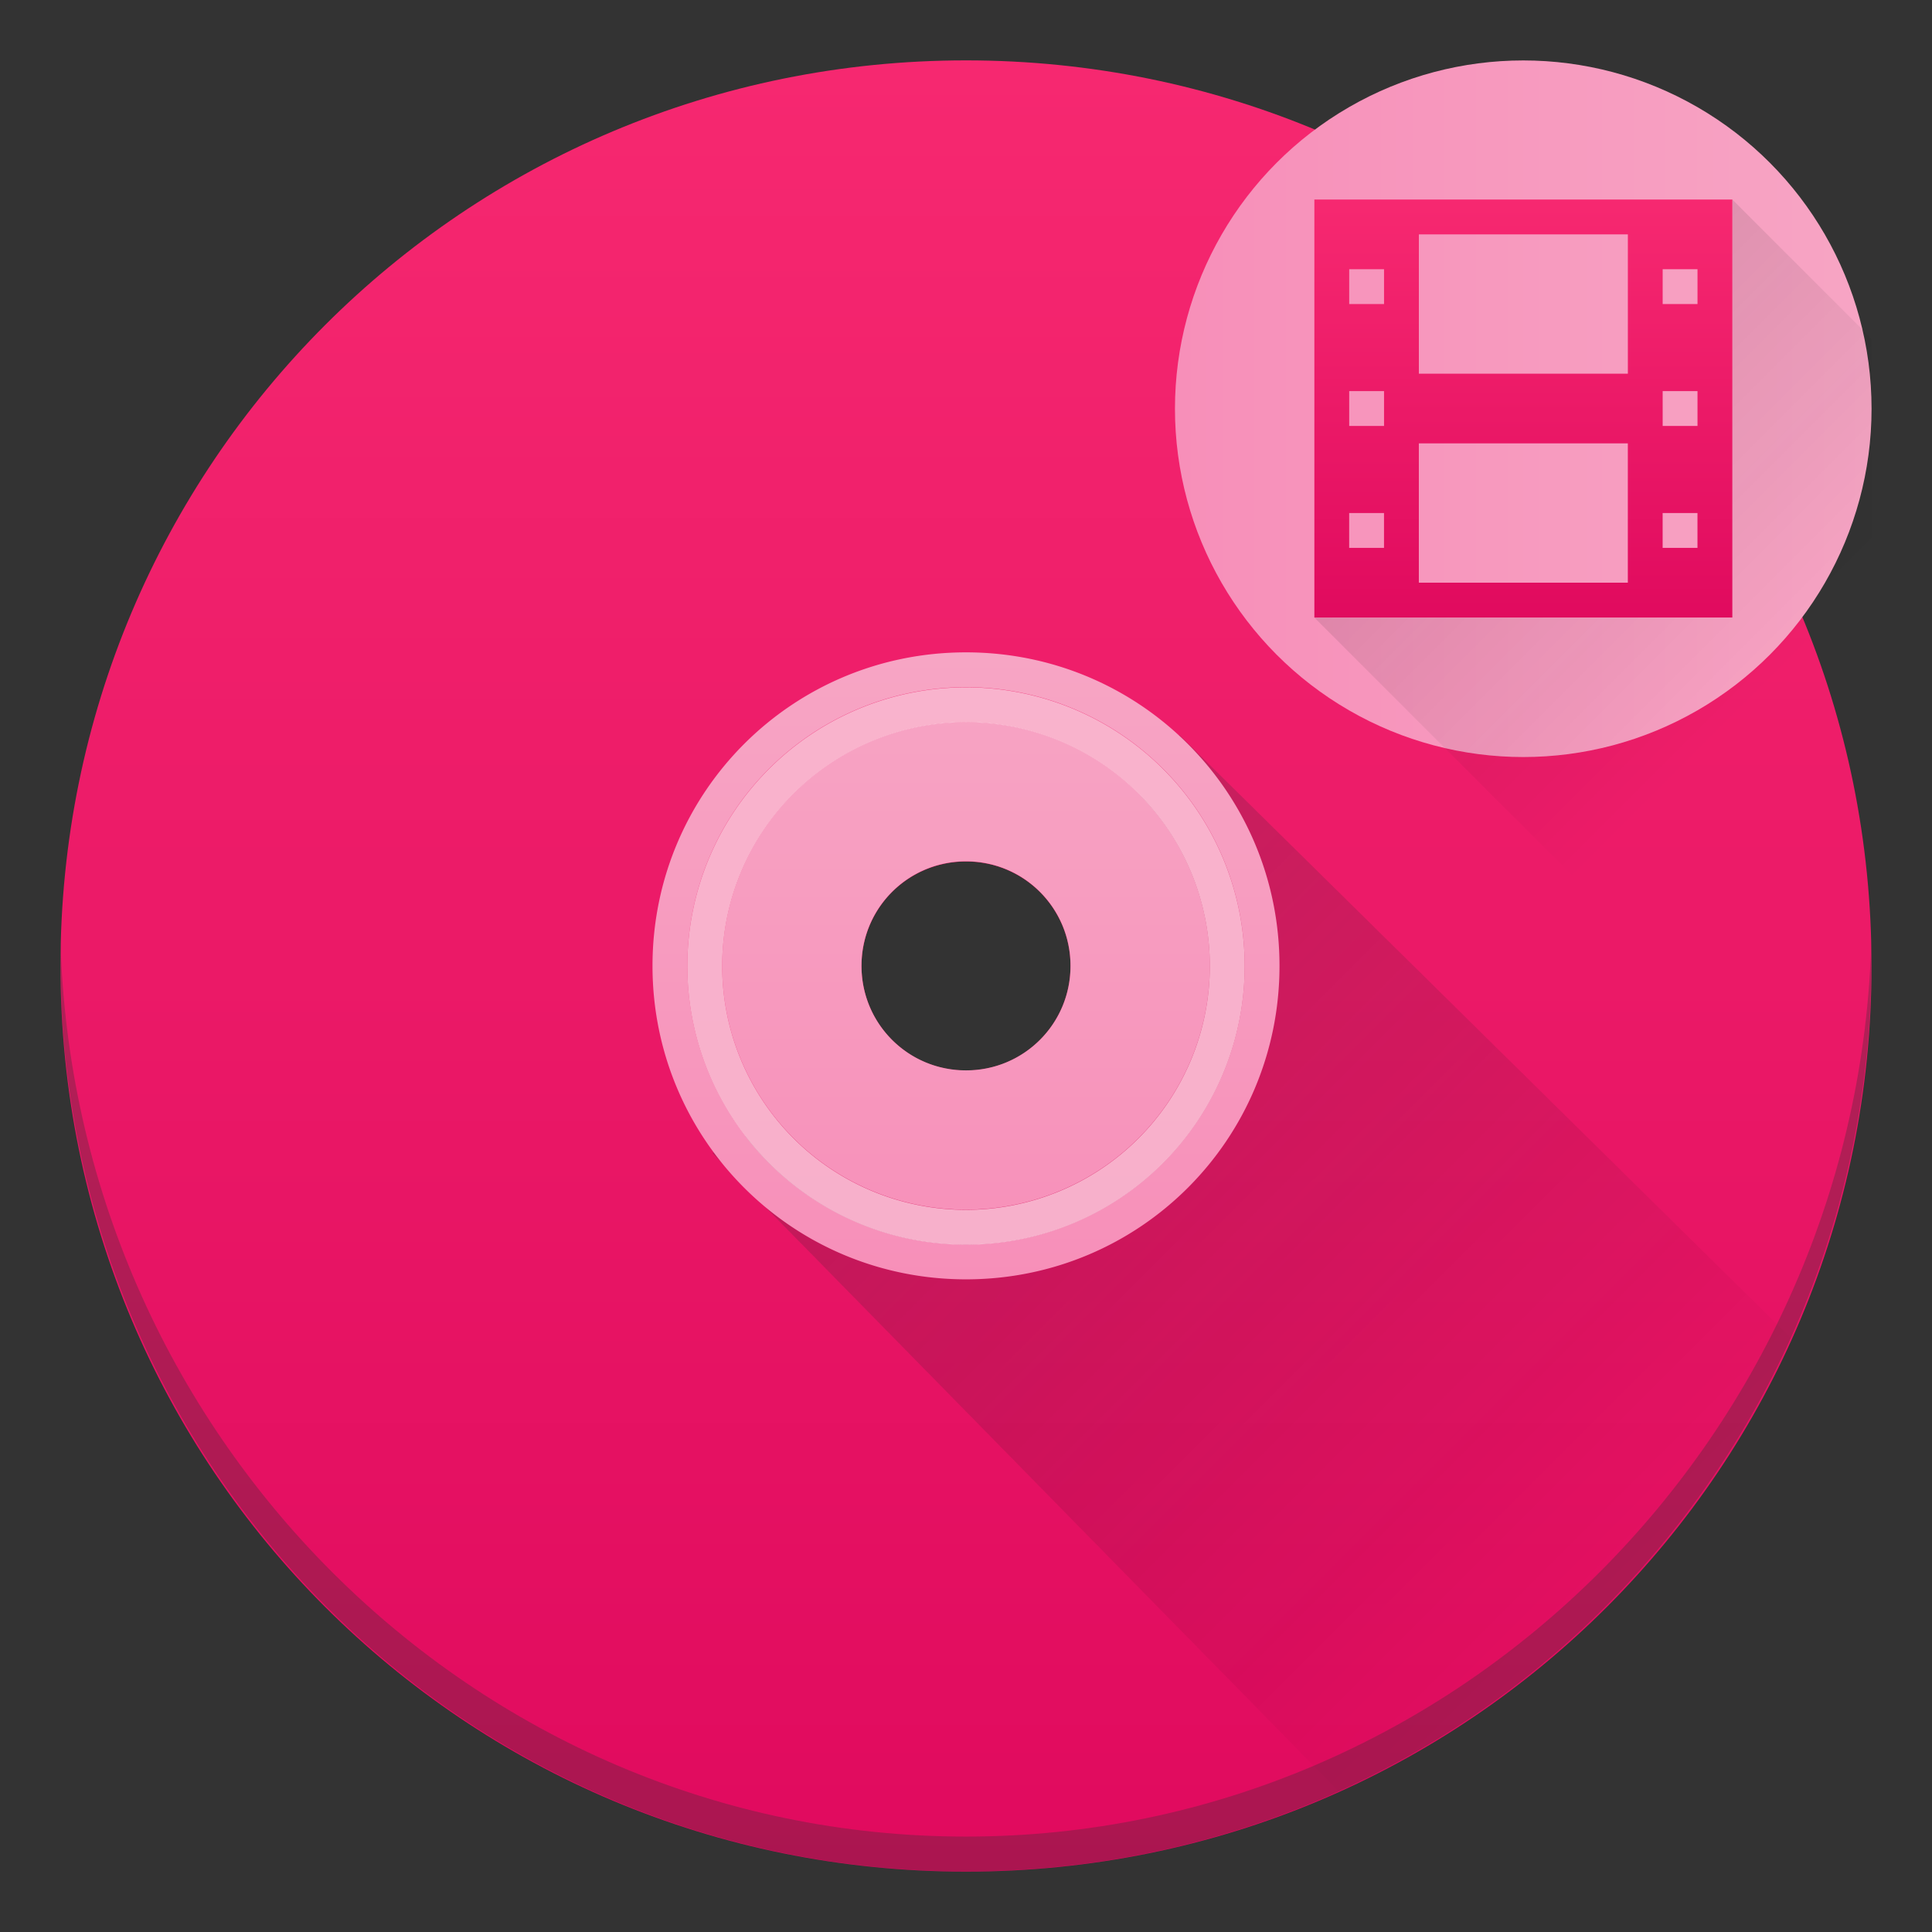 <?xml version="1.0" encoding="UTF-8"?>
<svg width="64" height="64" version="1.1" xmlns="http://www.w3.org/2000/svg" xmlns:xlink="http://www.w3.org/1999/xlink">
 <rect width="100%" height="100%" fill="#333333" stroke="none"/>
 <defs>
  <linearGradient id="linearGradient4372" x1="408.57" x2="422.57" y1="523.8" y2="537.8" gradientTransform="matrix(1.5 0 0 1.5 -200.23 -257.9)" gradientUnits="userSpaceOnUse" xlink:href="#linearGradient4227"/>
  <linearGradient id="linearGradient4227">
   <stop style="stop-color:#292c2f" offset="0"/>
   <stop style="stop-opacity:0" offset="1"/>
  </linearGradient>
  <linearGradient id="linearGradient3834" x2="0" y1="540.8" y2="506.8" gradientTransform="matrix(1.764 0 0 1.765 -308.37 -396.55)" gradientUnits="userSpaceOnUse" xlink:href="#linearGradient4300"/>
  <linearGradient id="linearGradient3862" x2="0" y1="540.8" y2="506.8" gradientTransform="matrix(.611 0 0 .611 162.99 207.83)" gradientUnits="userSpaceOnUse" xlink:href="#linearGradient4351"/>
  <linearGradient id="linearGradient4215-6" x1="29.735" x2="47.735" gradientTransform="matrix(1.282 0 0 1.282 381.37 -790.75)" gradientUnits="userSpaceOnUse" xlink:href="#linearGradient4351"/>
  <linearGradient id="linearGradient4300">
   <stop style="stop-color:#e00a5e" offset="0"/>
   <stop style="stop-color:#f62870" offset="1"/>
  </linearGradient>
  <linearGradient id="linearGradient4351">
   <stop style="stop-color:#f78fb9" offset="0"/>
   <stop style="stop-color:#f7a5c4" offset="1"/>
  </linearGradient>
  <linearGradient id="linearGradient4372-2" x1="407.56" x2="418.33" y1="522.92" y2="533.69" gradientTransform="matrix(1.5 0 0 1.5 -188.32 -281.96)" gradientUnits="userSpaceOnUse" xlink:href="#linearGradient4227"/>
  <linearGradient id="linearGradient4371" x2="0" y1="1050.4" y2="1038.4" gradientTransform="matrix(1.154 0 0 1.154 421.8 -695.7)" gradientUnits="userSpaceOnUse" xlink:href="#linearGradient4300"/>
 </defs>
 <g transform="translate(-376.57 -491.8)">
  <g transform="translate(-4 -4)">
   <path d="m412.57 497.8c-16.618 0-29.997 13.38-29.997 30 0 16.62 13.379 30 29.997 30 16.618 0 29.997-13.38 29.997-30 0-16.62-13.379-30-29.997-30zm0 26.538c1.918 0 3.462 1.544 3.462 3.462s-1.544 3.462-3.462 3.462-3.462-1.544-3.462-3.462 1.544-3.462 3.462-3.462z" style="fill:url(#linearGradient3834);stroke-width:1.154"/>
   <path d="m419.64 520.15-0.64 1.019a9.231 9.231 0 0 1 2.803 6.626 9.231 9.231 0 0 1-9.231 9.231 9.231 9.231 0 0 1-7.304-3.603l-1.097 0.575 20.728 21.125c6.658-2.997 12-8.341 14.998-15zm-1.269 2.022-2.641 4.212c0.192 0.431 0.304 0.906 0.304 1.411 0 1.918-1.544 3.462-3.462 3.462-0.741 0-1.421-0.236-1.983-0.629l-4.289 2.251a8.077 8.077 0 0 0 6.272 2.993 8.077 8.077 0 0 0 8.077-8.077 8.077 8.077 0 0 0-2.278-5.623z" style="fill-rule:evenodd;fill:url(#linearGradient4372);opacity:.2;stroke-width:1.154"/>
   <path d="m412.57 517.41c-5.753 0-10.385 4.631-10.385 10.385 0 5.753 4.631 10.385 10.385 10.385s10.385-4.631 10.385-10.385c0-5.753-4.631-10.385-10.385-10.385zm0 1.154a9.231 9.231 0 0 1 9.231 9.231 9.231 9.231 0 0 1-9.231 9.231 9.231 9.231 0 0 1-9.231-9.231 9.231 9.231 0 0 1 9.231-9.231zm0 1.154a8.077 8.077 0 0 0-8.077 8.077 8.077 8.077 0 0 0 8.077 8.077 8.077 8.077 0 0 0 8.077-8.077 8.077 8.077 0 0 0-8.077-8.077zm0 4.615c1.918 0 3.462 1.544 3.462 3.462s-1.544 3.462-3.462 3.462-3.462-1.544-3.462-3.462 1.544-3.462 3.462-3.462z" style="fill:url(#linearGradient3862);stroke-width:1.154"/>
   <path d="m382.57 526.86c-6e-3 0.251 0 0.502 0 0.755 0 16.718 13.379 30.178 29.997 30.178 16.618 0 29.997-13.46 29.997-30.178 0-0.253 6e-3 -0.504 0-0.755-0.397 16.365-13.631 29.779-29.997 29.779s-29.6-13.414-29.997-29.779z" style="fill-opacity:.294;fill:#2e3132;stroke-width:1.154"/>
   <path d="m412.57 518.57a9.231 9.231 0 0 0-9.231 9.231 9.231 9.231 0 0 0 9.231 9.231 9.231 9.231 0 0 0 9.231-9.231 9.231 9.231 0 0 0-9.231-9.231zm0 1.154a8.077 8.077 0 0 1 8.077 8.077 8.077 8.077 0 0 1-8.077 8.077 8.077 8.077 0 0 1-8.077-8.077 8.077 8.077 0 0 1 8.077-8.077z" style="fill-opacity:.663;fill:#fff;stroke-linecap:round;stroke-width:1.154"/>
   <ellipse cx="431.03" cy="509.34" rx="11.538" ry="11.538" style="fill:url(#linearGradient4215-6);stroke-linecap:round;stroke-width:1.154"/>
   <path d="m437.96 516.26h-13.846l18.461 18.462v-27.692l-4.615-4.615z" style="fill-rule:evenodd;fill:url(#linearGradient4372-2);opacity:.2;stroke-width:1.154"/>
   <path d="m424.11 502.41v13.846h13.846v-13.846zm3.462 1.154h6.923v4.615h-6.923zm-2.308 1.154h1.154v1.154h-1.154zm10.384 0h1.154v1.154h-1.154zm-10.384 4.038h1.154v1.154h-1.154zm10.384 0h1.154v1.154h-1.154zm-8.077 1.731h6.923v4.615h-6.923zm-2.308 2.308h1.154v1.154h-1.154zm10.384 0h1.154v1.154h-1.154z" style="fill:url(#linearGradient4371);stroke-width:1.154"/>
  </g>
 </g>
</svg>
